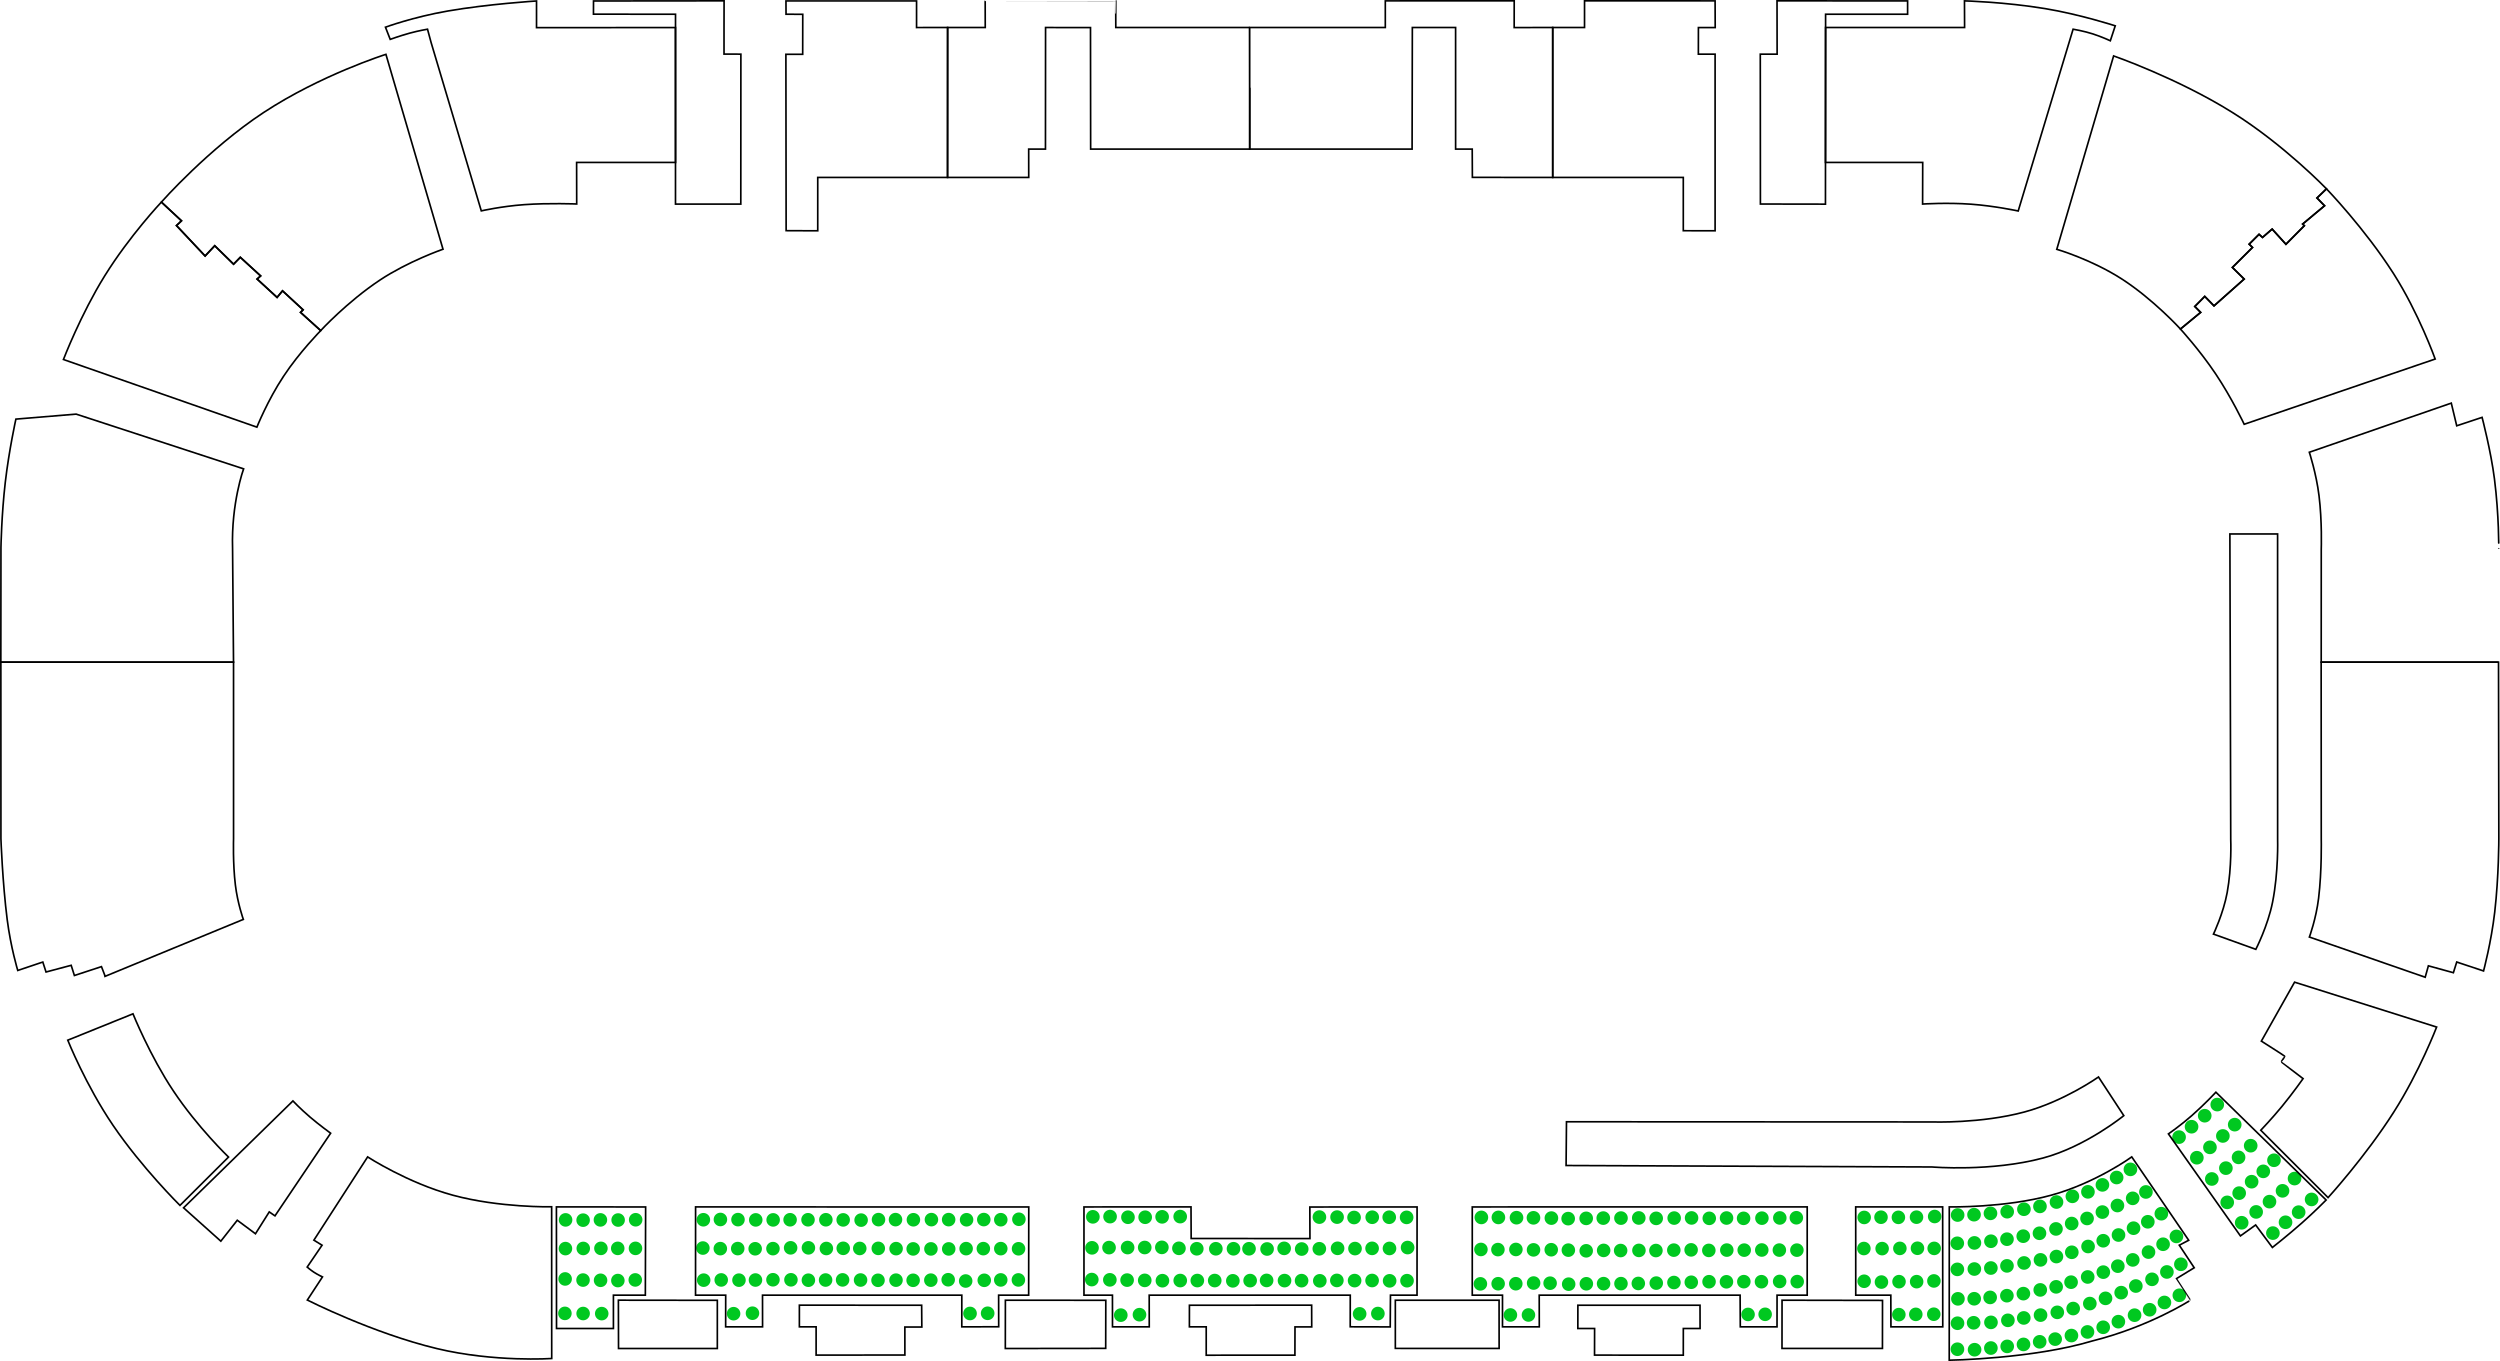 <?xml version="1.0" encoding="UTF-8" standalone="no"?>
<!-- Created with Inkscape (http://www.inkscape.org/) -->

<svg
   version="1.1"
   id="svg1"
   width="1506.79"
   height="820.321"
   viewBox="0 0 1506.79 820.321"
   xml:space="preserve"
   xmlns="http://www.w3.org/2000/svg"
   xmlns:svg="http://www.w3.org/2000/svg"><defs
     id="defs1" /><g
     id="g2"
     transform="matrix(1.009,0,0,1.004,-12.614,-2.489)"><path
       id="Disabled"
       fill="none"
       stroke="#000000"
       stroke-width="1"
       d="m 947.99,702.15 c 0,0 0.23,-26.26 0.23,-26.26 0,0 218.29,0.11 218.29,0.11 0,0 29.3,1.06 55.34,-6 23.59,-6.4 44.16,-20.99 44.16,-20.99 0,0 15.12,23.2 15.12,23.2 0,0 -22.63,18.56 -48.25,25.45 -31.13,8.37 -66.34,5.37 -66.34,5.37 z M 1370,544.04 c -2.83,14.31 -10,28.34 -10,28.34 0,0 -25.3,-9.14 -25.3,-9.14 0,0 5.91,-12.45 8.18,-24.91 2.82,-15.55 2.13,-31.81 2.13,-31.81 0,0 -0.51,-183.48 -0.51,-183.48 0,0 28.5,-0.03 28.5,-0.03 0,0 0.02,183.46 0.02,183.46 0,0 0.57,19.4 -3.02,37.57 z" /><path
       id="Normal 10"
       fill="none"
       stroke="#000000"
       stroke-width="1"
       d="m 1399.02,400 c 0,0 0.06,106.14 0.06,106.14 0,0 0.41,19.06 -1.58,35.51 -1.49,12.4 -5.51,23.35 -5.51,23.35 0,0 69.17,24.13 69.17,24.13 0,0 1.91,-6.85 1.91,-6.85 0,0 14.93,4.13 14.93,4.13 0,0 2,-6.41 2,-6.41 0,0 16.02,5.36 16.02,5.36 0,0 4.58,-17.1 6.68,-35.36 2.44,-21.2 2.45,-43.99 2.45,-43.99 0,0 -0.19,-106.01 -0.19,-106.01 z m 43.44,270 c 15.23,-24.04 25.54,-50.96 25.54,-50.96 0,0 -84.86,-26.95 -84.86,-26.95 0,0 -19.84,35.39 -19.84,35.39 0,0 13.68,8.72 13.95,9.05 0.13,0.09 -2.02,3.47 -2.13,3.47 0.11,0 13.1,10 13.1,10 0,0 -5.87,8.4 -12.6,16.66 -5.84,7.16 -12.66,14.33 -12.66,14.33 0,0 40.19,40.44 40.19,40.44 0,0 22.22,-24.45 39.31,-51.43 z" /><path
       id="Normal 9"
       fill="none"
       stroke="#000000"
       stroke-width="1"
       d="m 1336,226.93 c -9.5,-14.26 -21.04,-26.93 -21.04,-26.93 0,0 12.07,-10 12.07,-10 0,0 -3.48,-3.54 -3.48,-3.54 0,0 5.94,-6.05 5.94,-6.05 0,0 5.52,5.67 5.52,5.67 0,0 18.03,-16.08 18.03,-16.08 0,0 -7.05,-6.98 -7.05,-6.98 0,0 12,-12 12,-12 0,0 -1.98,-1.96 -1.98,-1.96 0,0 5.91,-5.92 5.91,-5.92 0,0 2.07,1.87 2.07,1.87 0,0 5.75,-5.01 5.75,-5.01 0,0 8.24,9.12 8.24,9.12 0,0 10.98,-11.14 10.98,-11.14 0,0 -1,-1.01 -1,-1.01 0,0 13.1,-10.98 13.1,-10.98 0,0 -4.53,-4.67 -4.53,-4.67 0,0 5.67,-5.48 5.67,-5.48 0,0 22.78,23.71 40.02,50.83 15.08,23.74 24.91,51.34 24.91,51.34 0,0 -114.08,39.17 -114.08,39.17 0,0 -7.5,-15.92 -17.05,-30.25 z m 61.74,73.07 c -1.64,-13.34 -5.79,-26.03 -5.79,-26.03 0,0 84.8,-29.5 84.8,-29.5 0,0 3.25,13.62 3.25,13.62 0,0 15.15,-5.06 15.15,-5.06 0,0 5.27,20.19 7.39,36.97 2.77,21.96 2.56,41.92 2.56,41.91 0,-0.04 -0.14,68.09 -0.14,68.09 0,0 -105.91,0 -105.91,0 0,0 0.03,-67.98 0.03,-67.98 0,0 0.56,-16.5 -1.34,-32.02 z" /><path
       id="Normal 8"
       fill="none"
       stroke="#000000"
       stroke-width="1"
       d="m 1102.99,19 c 0,0 83.04,-0.01 83.04,-0.01 0,0 -0.07,-15.99 -0.07,-15.99 0,0 24.18,0.66 48.24,4.66 20.72,3.45 41.82,10.32 41.82,10.32 0,0 -2.94,8.97 -2.94,8.97 0,0 -4.97,-2.31 -10.34,-4.08 -5.16,-1.7 -11.89,-2.87 -11.89,-2.87 0,0 -32.8,109.14 -32.8,109.14 0,0 -14.03,-3.04 -28.05,-4.07 -14.52,-1.06 -29.05,-0.1 -29.05,-0.1 0,0 0.06,-24.97 0.06,-24.97 0,0 -58.07,0 -58.07,0 z m 243.05,51 c -32.86,-20.61 -70.99,-33.95 -70.99,-33.95 0,0 -33.95,116.09 -33.95,116.09 0,0 20.68,6.06 38.9,17.86 18.71,12.12 34.98,30 34.98,30 0,0 12.06,-10 12.06,-10 0,0 -3.51,-3.53 -3.51,-3.53 0,0 5.95,-6.05 5.95,-6.05 0,0 5.53,5.69 5.53,5.69 0,0 18.01,-16.11 18.01,-16.11 0,0 -7.01,-6.96 -7.01,-6.96 0,0 12.01,-12.01 12.01,-12.01 0,0 -2.01,-1.98 -2.01,-1.98 0,0 5.91,-5.91 5.91,-5.91 0,0 2.07,1.88 2.07,1.88 0,0 5.75,-5.02 5.75,-5.02 0,0 8.24,9.11 8.24,9.11 0,0 11,-11.13 11,-11.13 0,0 -1,-1.01 -1,-1.01 0,0 6.98,-5.87 6.98,-5.87 0,0 6.1,-5.1 6.1,-5.1 0,0 -4.53,-4.65 -4.53,-4.65 0,0 5.66,-5.53 5.66,-5.53 0,0 -25.51,-26.6 -56.15,-45.82 z" /><path
       id="Normal 7"
       fill="none"
       stroke="#000000"
       stroke-width="1"
       d="m 940,18.98 c 0,0 0,90.02 0,90.02 0,0 78,0 78,0 0,0 0,31.99 0,31.99 0,0 19,0.01 19,0.01 0,0 0,-106.02 0,-106.02 0,0 -10,0.03 -10,0.03 0,0 0.03,-15.98 0.03,-15.98 0,0 10.03,0 10.03,0 0,0 -0.06,-16.03 -0.06,-16.03 0,0 -77.99,-0.01 -77.99,-0.01 0,0 -0.01,16 -0.01,16 z m 124.06,105.98 c 0,0 38.86,0.07 38.86,0.07 0,0 0.08,-106.02 0.08,-106.02 0,0 0,-7.99 0,-7.99 0,0 48.99,-0.01 48.99,-0.01 0,0 0,-7.99 0,-7.99 0,0 -78,-0.04 -78,-0.04 0,0 0.06,32.02 0.06,32.02 0,0 -10.06,0.01 -10.06,0.01 z" /><path
       id="Normal 6"
       fill="none"
       stroke="#000000"
       stroke-width="1"
       d="m 758.98,19 c 0,0 0.02,73 0.02,73 0,0 97,0 97,0 0,0 0.15,-73 0.15,-73 0,0 25.84,0 25.84,0 0,0 0.01,72.98 0.01,72.98 0,0 9.92,0.02 9.92,0.02 0,0 0.09,16.96 0.09,16.96 0,0 47.99,0.04 47.99,0.04 0,0 0,-90.02 0,-90.02 0,0 -23.02,0.05 -23.02,0.05 0,0 0.02,-16.04 0.02,-16.04 0,0 -77,0.01 -77,0.01 0,0 0,15.98 0,15.98 z" /><path
       id="Normal 5"
       fill="none"
       stroke="#000000"
       stroke-width="1"
       d="m 578.55,19 c 0,0 -0.04,90 -0.04,90 0,0 48.49,0 48.49,0 0,0 -0.02,-17 -0.02,-17 0,0 10.02,0 10.02,0 0,0 0.06,-73 0.06,-73 0,0 26.84,0.04 26.84,0.04 0,0 0.09,72.96 0.09,72.96 0,0 95.02,0 95.02,0 0,0 0.06,-73 -0.03,-73 -0.08,0 -79.97,0 -79.97,0 0,0 -0.06,-16 0,-16 0.05,0 -78.02,0.02 -78.02,0.02 0,0 0.04,15.98 0.04,15.98 z" /><path
       id="Normal 4"
       fill="none"
       stroke="#000000"
       stroke-width="1"
       d="m 416.01,19.01 c 0,0 -0.01,105.99 -0.01,105.99 0,0 39.01,0 39.01,0 0,0 0.05,-90.02 0.05,-90.02 0,0 -10.07,-0.04 -10.07,-0.04 0,0 0,-15.86 0,-15.86 0,0 0.04,-16.1 0.04,-16.1 0,0 -78,0.08 -78,0.08 0,0 -0.03,7.92 -0.03,7.92 0.01,0 49.02,0.05 49.02,0.05 z m 66.08,121.94 c 0,0 18.88,0.08 18.88,0.08 0,0 0,-32.04 0,-32.04 0,0 77.54,0.01 77.54,0.01 0,0 0.04,-90 0.04,-90 0,0 -18.55,0.01 -18.55,0.01 0,0 0,-15.97 0,-15.97 0,0 -78.01,0 -78.01,0 0,0 0.04,7.97 0.04,7.97 0,0 9.99,0.07 9.99,0.07 0,0 -0.04,24.01 -0.04,24.01 0,0 -10.03,0 -10.03,0 z" /><path
       id="Normal 3"
       fill="none"
       stroke="#000000"
       stroke-width="1"
       d="m 239.38,170.65 c -19.46,13.01 -35.32,30.28 -35.32,30.28 0,0 -12.03,-10.93 -12.03,-10.93 0,0 1.53,-1.52 1.53,-1.52 0,0 -12.31,-11.41 -12.31,-11.41 0,0 -3.25,3.95 -3.25,3.95 0,0 -11.91,-11.02 -11.91,-11.02 0,0 2.1,-1.9 2.1,-1.9 0,0 -12.14,-11.17 -12.14,-11.17 0,0 -4.02,4.14 -4.02,4.14 0,0 -11.27,-11.07 -11.27,-11.07 0,0 -5.75,6.15 -5.75,6.15 0,0 -17.09,-18.27 -17.09,-18.27 0,0 2.99,-2.85 2.99,-2.85 0,0 -12.01,-11.24 -12.01,-11.24 0,0 28.14,-32 61.1,-53.79 34.09,-22.54 73.03,-34.9 73.03,-34.9 0,0 34.1,116.98 34.1,116.98 0,0 -20.86,7.28 -37.75,18.57 z m 17.94,-148.3 c -5.87,1.62 -11.73,3.76 -11.73,3.76 0,0 -2.84,-7.31 -2.84,-7.31 0,0 16.35,-6.06 37.25,-9.71 24,-4.19 52.99,-6.03 52.99,-6.03 0,0 0,16.02 0,16.02 0,0 83.01,-0.06 83.01,-0.06 0,0 0.04,80.98 0.04,80.98 0,0 -59.1,0 -59.1,0 0,0 0.05,24.94 0.05,24.94 0,0 -16.46,-0.68 -31.45,0.4 -13.42,0.98 -25.54,3.73 -25.54,3.73 0,0 -30,-101.13 -30,-101.13 0,0 -2.13,-7.94 -2.13,-7.94 0,0 -5.32,0.92 -10.55,2.35 z" /><path
       id="Normal 2"
       fill="none"
       stroke="#000000"
       stroke-width="1"
       d="m 13,400 c 0,0 138.99,0 138.99,0 0,0 -0.07,-3.05 -0.56,-68.16 -0.86,-27.4 6.59,-47.9 6.59,-47.9 0,0 -100.03,-32.86 -100.03,-32.86 0,0 -35.99,3 -35.99,3 0,0 -4.11,18.66 -6.33,37.86 -2.24,19.36 -2.6,39.27 -2.6,39.27 z M 181.88,228.35 c -9.5,14.42 -15.93,30.55 -15.93,30.55 0,0 -115.56,-40.6 -115.56,-40.6 0,0 10.38,-27.16 24.69,-50.27 14.94,-24.13 33.83,-44.24 33.83,-44.24 0,0 12,11.24 12,11.24 0,0 -3,2.87 -3,2.87 0,0 17.12,18.27 17.12,18.27 0,0 5.75,-6.17 5.75,-6.17 0,0 11.24,11.09 11.24,11.09 0,0 4.02,-4.15 4.02,-4.15 0,0 12.14,11.18 12.14,11.18 0,0 -2.11,1.88 -2.11,1.88 0,0 11.95,11.02 11.95,11.02 0,0 3.26,-3.96 3.26,-3.96 0,0 12.26,11.41 12.26,11.41 0,0 -1.53,1.53 -1.53,1.53 0,0 12.07,10.95 12.07,10.95 0,0 -12.63,12.85 -22.2,27.4 z" /><path
       id="Normal 1"
       fill="none"
       stroke="#000000"
       stroke-width="1"
       d="m 116.03,657.34 c 14.59,21.99 32.97,39.73 32.97,39.73 0,0 -29,29.03 -29,29.03 0,0 -22.8,-22.64 -40,-48.1 -16.28,-24.1 -27.02,-51.09 -27.02,-51.09 0,0 38.95,-15.82 38.95,-15.82 0,0 10.17,25.28 24.1,46.25 z M 153.1,533.76 c 1.34,11.08 4.75,20.64 4.75,20.64 0,0 -82.57,34.19 -82.57,34.19 0,0 -0.06,-0.54 -2.17,-5.83 -16.17,5.36 -0.26,0.03 -16.17,5.33 -1.81,-5.72 -1.93,-6.12 -1.93,-6.12 0,0 -15.01,4.02 -15.01,4.02 0,0 -1.93,-5.99 -1.93,-5.99 0,0 -14.96,5.06 -14.96,5.06 0,0 -4.18,-13.78 -6.31,-30.53 -2.8,-22.05 -3.75,-48.55 -3.75,-48.55 0,0 -0.04,-105.98 -0.04,-105.98 0,0 138.99,0 138.99,0 0,0 0.01,106.01 0.01,106.01 0,0 -0.47,14.79 1.09,27.75 z" /><path
       id="VIP-Disabled"
       fill="none"
       stroke="#000000"
       stroke-width="1"
       d="m 381.89,783 c 0,0 59.1,0.08 59.1,0.08 0,0 0,28.93 0,28.93 0,0 -59.02,0 -59.02,0 z m 231.17,0.02 c 0,0 59.98,0.04 59.98,0.04 0,0 -0.06,28.87 -0.06,28.87 0,0 -59.96,0.08 -59.96,0.08 z m 232.93,0.02 c 0,0 61.97,-0.03 61.97,-0.03 0,0 0.03,28.96 0.03,28.96 0,0 -62,-0.03 -62,-0.03 z m 231,-0.02 c 0,0 60.01,0.11 60.01,0.11 0,0 -0.04,28.84 -0.04,28.84 0,0 -60,0 -60,0 z" /><path
       id="L-VIP"
       fill="none"
       stroke="#000000"
       stroke-width="1"
       d="m 273.56,812.08 c 34.29,8.24 68.5,5.94 68.5,5.94 0,0 -0.04,-91.08 -0.04,-91.08 0,0 -31.14,0.63 -58.94,-6.94 -27.15,-7.4 -50.98,-23.01 -50.98,-23.01 0,0 -32.1,49.97 -32.1,49.97 0,0 4.88,3.04 4.88,3.04 0,0 -8.89,13.12 -8.89,13.12 0,0 1.95,1.74 4.01,3.08 2.46,1.6 5.12,2.84 5.12,2.84 0,0 -9.04,13.88 -9.04,13.88 0,0 39.02,19.91 77.48,29.16 z m -75.86,-139 c 5.29,4.55 12.3,9.69 12.3,9.69 0,0 -33.25,49.62 -33.25,49.62 0,0 -3.41,-2.39 -3.41,-2.39 0,0 -8.24,13.13 -8.24,13.13 0,0 -10.87,-8.12 -10.87,-8.12 0,0 -9.82,12.57 -9.82,12.57 0,0 -22.26,-20.03 -22.26,-20.03 0,0 65.33,-64.16 65.33,-64.16 0,0 4.28,4.59 10.22,9.69 z" /><path
       id="VVIP"
       fill="none"
       stroke="#000000"
       stroke-width="1"
       d="m 490,785.98 c 0,0 73.04,0.06 73.04,0.06 0,0 0.1,13.07 0.1,13.07 0,0 -10.13,0 -10.13,0 0,0 0.01,16.8 0.01,16.8 0,0 -53.02,0.07 -53.02,0.07 0,0 0,-16.97 0,-16.97 0,0 -10,0 -10,0 z m 232.99,0.05 c 0,0 73.01,-0.04 73.01,-0.04 0,0 0.04,13.05 0.04,13.05 0,0 -9.99,-0.02 -9.99,-0.02 0,0 -0.05,16.98 -0.05,16.98 0,0 -52.98,0.03 -52.98,0.03 0,0 0,-17.04 0,-17.04 0,0 -10.05,-0.01 -10.05,-0.01 z m 232.04,-0.01 c 0,0 72.96,0 72.96,0 0,0 0.03,13.98 0.03,13.98 0,0 -10,0 -10,0 0,0 -0.02,16 -0.02,16 0,0 -53.02,-0.02 -53.02,-0.02 0,0 0.04,-15.98 0.04,-15.98 0,0 -10.01,0 -10.01,0 z" /><g
       id="g1"><ellipse
         style="fill:#00c820;fill-opacity:1;stroke-width:0.987"
         id="VIP-S-9"
         cx="1146.491"
         cy="733.273"
         rx="4.041"
         ry="4.082" /><ellipse
         style="fill:#00c820;fill-opacity:1;stroke-width:0.987"
         id="VIP-S-94"
         cx="1136.1"
         cy="733.193"
         rx="4.041"
         ry="4.082" /><ellipse
         style="fill:#00c820;fill-opacity:1;stroke-width:0.987"
         id="VIP-S-0"
         cx="1126.059"
         cy="733.331"
         rx="4.041"
         ry="4.082" /><ellipse
         style="fill:#00c820;fill-opacity:1;stroke-width:0.993"
         id="VIP-S-888"
         cx="1001.802"
         cy="733.879"
         rx="4.078"
         ry="4.099" /><ellipse
         style="fill:#00c820;fill-opacity:1;stroke-width:0.993"
         id="VIP-S-54"
         cx="991.405"
         cy="733.637"
         rx="4.078"
         ry="4.099" /><ellipse
         style="fill:#00c820;fill-opacity:1;stroke-width:0.993"
         id="VIP-S-24"
         cx="980.774"
         cy="733.718"
         rx="4.078"
         ry="4.099" /><ellipse
         style="fill:#00c820;fill-opacity:1;stroke-width:0.993"
         id="VIP-S-076"
         cx="970.201"
         cy="733.718"
         rx="4.078"
         ry="4.099" /><ellipse
         style="fill:#00c820;fill-opacity:1;stroke-width:0.993"
         id="VIP-S-009"
         cx="959.993"
         cy="733.879"
         rx="4.078"
         ry="4.099" /><ellipse
         style="fill:#00c820;fill-opacity:1;stroke-width:0.993"
         id="VIP-S-36"
         cx="949.231"
         cy="734.04"
         rx="4.078"
         ry="4.099" /><ellipse
         style="fill:#00c820;fill-opacity:1;stroke-width:0.993"
         id="VIP-S-98"
         cx="939.212"
         cy="733.718"
         rx="4.078"
         ry="4.099" /><ellipse
         style="fill:#00c820;fill-opacity:1;stroke-width:0.993"
         id="VIP-S-27"
         cx="928.501"
         cy="733.556"
         rx="4.078"
         ry="4.099" /><ellipse
         style="fill:#00c820;fill-opacity:1;stroke-width:0.993"
         id="VIP-S-67"
         cx="918.373"
         cy="733.476"
         rx="4.078"
         ry="4.099" /><ellipse
         style="fill:#00c820;fill-opacity:1;stroke-width:0.993"
         id="VIP-S-72"
         cx="907.553"
         cy="733.315"
         rx="4.078"
         ry="4.099" /><ellipse
         style="fill:#00c820;fill-opacity:1;stroke-width:0.993"
         id="VIP-S-911"
         cx="897.381"
         cy="733.315"
         rx="4.078"
         ry="4.099" /><ellipse
         style="fill:#00c820;fill-opacity:1;stroke-width:0.993"
         id="VIP-S-99"
         cx="852.73"
         cy="733.286"
         rx="4.078"
         ry="4.099" /><ellipse
         style="fill:#00c820;fill-opacity:1;stroke-width:0.993"
         id="VIP-S-994"
         cx="842.34"
         cy="733.205"
         rx="4.078"
         ry="4.099" /><ellipse
         style="fill:#00c820;fill-opacity:1;stroke-width:0.993"
         id="VIP-S-651"
         cx="832.19"
         cy="733.205"
         rx="4.078"
         ry="4.099" /><ellipse
         style="fill:#00c820;fill-opacity:1;stroke-width:0.993"
         id="VIP-S-17"
         cx="821.341"
         cy="733.366"
         rx="4.078"
         ry="4.099" /><ellipse
         style="fill:#00c820;fill-opacity:1;stroke-width:0.993"
         id="VIP-S-15"
         cx="811.191"
         cy="733.124"
         rx="4.078"
         ry="4.099" /><ellipse
         style="fill:#00c820;fill-opacity:1;stroke-width:0.993"
         id="VIP-S-468"
         cx="800.64"
         cy="733.124"
         rx="4.078"
         ry="4.099" /><ellipse
         style="fill:#00c820;fill-opacity:1;stroke-width:0.993"
         id="VIP-S-11"
         cx="853.32"
         cy="751.405"
         rx="4.078"
         ry="4.099" /><ellipse
         style="fill:#00c820;fill-opacity:1;stroke-width:0.993"
         id="VIP-S-615"
         cx="842.5"
         cy="751.94"
         rx="4.078"
         ry="4.099" /><ellipse
         style="fill:#00c820;fill-opacity:1;stroke-width:0.993"
         id="VIP-S-015"
         cx="832.11"
         cy="751.888"
         rx="4.078"
         ry="4.099" /><ellipse
         style="fill:#00c820;fill-opacity:1;stroke-width:0.993"
         id="VIP-S-614"
         cx="821.902"
         cy="752.02"
         rx="4.078"
         ry="4.099" /><ellipse
         style="fill:#00c820;fill-opacity:1;stroke-width:0.993"
         id="VIP-S-79"
         cx="811.489"
         cy="751.859"
         rx="4.078"
         ry="4.099" /><ellipse
         style="fill:#00c820;fill-opacity:1;stroke-width:0.993"
         id="VIP-S-922"
         cx="800.588"
         cy="752.13"
         rx="4.078"
         ry="4.099" /><ellipse
         style="fill:#00c820;fill-opacity:1;stroke-width:0.993"
         id="VIP-S-573"
         cx="790.06"
         cy="752.291"
         rx="4.078"
         ry="4.099" /><ellipse
         style="fill:#00c820;fill-opacity:1;stroke-width:0.993"
         id="VIP-S-69"
         cx="779.567"
         cy="751.888"
         rx="4.078"
         ry="4.099" /><ellipse
         style="fill:#00c820;fill-opacity:1;stroke-width:0.993"
         id="VIP-S-87"
         cx="769.382"
         cy="752.262"
         rx="4.078"
         ry="4.099" /><ellipse
         style="fill:#00c820;fill-opacity:1;stroke-width:0.993"
         id="VIP-S-90"
         cx="758.59"
         cy="752.13"
         rx="4.078"
         ry="4.099" /><ellipse
         style="fill:#00c820;fill-opacity:1;stroke-width:0.993"
         id="VIP-S-369"
         cx="749.322"
         cy="752.13"
         rx="4.078"
         ry="4.099" /><ellipse
         style="fill:#00c820;fill-opacity:1;stroke-width:0.993"
         id="VIP-S-89"
         cx="738.771"
         cy="752.13"
         rx="4.078"
         ry="4.099" /><ellipse
         style="fill:#00c820;fill-opacity:1;stroke-width:0.993"
         id="VIP-S-958"
         cx="727.39"
         cy="752.13"
         rx="4.078"
         ry="4.099" /><ellipse
         style="fill:#00c820;fill-opacity:1;stroke-width:0.993"
         id="VIP-S-59"
         cx="716.73"
         cy="751.859"
         rx="4.078"
         ry="4.099" /><ellipse
         style="fill:#00c820;fill-opacity:1;stroke-width:0.993"
         id="VIP-S-06"
         cx="717.48"
         cy="732.825"
         rx="4.078"
         ry="4.099" /><ellipse
         style="fill:#00c820;fill-opacity:1;stroke-width:0.993"
         id="VIP-S-896"
         cx="706.689"
         cy="732.963"
         rx="4.078"
         ry="4.099" /><ellipse
         style="fill:#00c820;fill-opacity:1;stroke-width:0.993"
         id="VIP-S-77"
         cx="696.561"
         cy="733.205"
         rx="4.078"
         ry="4.099" /><ellipse
         style="fill:#00c820;fill-opacity:1;stroke-width:0.993"
         id="VIP-S-981"
         cx="686.28"
         cy="733.205"
         rx="4.078"
         ry="4.099" /><ellipse
         style="fill:#00c820;fill-opacity:1;stroke-width:0.993"
         id="VIP-S-73"
         cx="675.591"
         cy="732.831"
         rx="4.078"
         ry="4.099" /><ellipse
         style="fill:#00c820;fill-opacity:1;stroke-width:0.993"
         id="VIP-S-721"
         cx="665.31"
         cy="732.963"
         rx="4.078"
         ry="4.099" /><ellipse
         style="fill:#00c820;fill-opacity:1;stroke-width:0.993"
         id="VIP-S-344"
         cx="664.8"
         cy="751.566"
         rx="4.078"
         ry="4.099" /><ellipse
         style="fill:#00c820;fill-opacity:1;stroke-width:0.993"
         id="VIP-S-50"
         cx="674.979"
         cy="751.427"
         rx="4.078"
         ry="4.099" /><ellipse
         style="fill:#00c820;fill-opacity:1;stroke-width:0.993"
         id="VIP-S-469"
         cx="686.068"
         cy="751.405"
         rx="4.078"
         ry="4.099" /><ellipse
         style="fill:#00c820;fill-opacity:1;stroke-width:0.993"
         id="VIP-S-66"
         cx="696.292"
         cy="751.376"
         rx="4.078"
         ry="4.099" /><ellipse
         style="fill:#00c820;fill-opacity:1;stroke-width:0.993"
         id="VIP-S-81"
         cx="706.529"
         cy="751.295"
         rx="4.078"
         ry="4.099" /><ellipse
         style="fill:#00c820;fill-opacity:1;stroke-width:0.993"
         id="VIP-S-276"
         cx="664.668"
         cy="770.623"
         rx="4.078"
         ry="4.099" /><ellipse
         style="fill:#00c820;fill-opacity:1;stroke-width:0.993"
         id="VIP-S-19"
         cx="675.46"
         cy="770.784"
         rx="4.078"
         ry="4.099" /><ellipse
         style="fill:#00c820;fill-opacity:1;stroke-width:0.993"
         id="VIP-S-792"
         cx="685.77"
         cy="770.945"
         rx="4.078"
         ry="4.099" /><ellipse
         style="fill:#00c820;fill-opacity:1;stroke-width:0.993"
         id="VIP-S-21"
         cx="696.298"
         cy="771.106"
         rx="4.078"
         ry="4.099" /><ellipse
         style="fill:#00c820;fill-opacity:1;stroke-width:0.993"
         id="VIP-S-60"
         cx="706.872"
         cy="771.297"
         rx="4.078"
         ry="4.099" /><ellipse
         style="fill:#00c820;fill-opacity:1;stroke-width:0.993"
         id="VIP-S-22"
         cx="717.509"
         cy="771.216"
         rx="4.078"
         ry="4.099" /><ellipse
         style="fill:#00c820;fill-opacity:1;stroke-width:0.993"
         id="VIP-S-53"
         cx="727.711"
         cy="771.216"
         rx="4.078"
         ry="4.099" /><ellipse
         style="fill:#00c820;fill-opacity:1;stroke-width:0.993"
         id="VIP-S-603"
         cx="738.101"
         cy="771.216"
         rx="4.078"
         ry="4.099" /><ellipse
         style="fill:#00c820;fill-opacity:1;stroke-width:0.993"
         id="VIP-S-328"
         cx="748.928"
         cy="771.377"
         rx="4.078"
         ry="4.099" /><ellipse
         style="fill:#00c820;fill-opacity:1;stroke-width:0.993"
         id="VIP-S-110"
         cx="693.159"
         cy="791.701"
         rx="4.078"
         ry="4.099" /><ellipse
         style="fill:#00c820;fill-opacity:1;stroke-width:0.993"
         id="VIP-S-18"
         cx="681.995"
         cy="791.972"
         rx="4.078"
         ry="4.099" /><ellipse
         style="fill:#00c820;fill-opacity:1;stroke-width:0.987"
         id="VIP-S-07"
         cx="1167.862"
         cy="751.905"
         rx="4.041"
         ry="4.082" /><ellipse
         style="fill:#00c820;fill-opacity:1;stroke-width:0.987"
         id="VIP-S-95"
         cx="1136.771"
         cy="752.037"
         rx="4.041"
         ry="4.082" /><ellipse
         style="fill:#00c820;fill-opacity:1;stroke-width:0.987"
         id="VIP-S-08"
         cx="1125.877"
         cy="751.985"
         rx="4.041"
         ry="4.082" /><ellipse
         style="fill:#00c820;fill-opacity:1;stroke-width:0.987"
         id="VIP-S-45"
         cx="1167.701"
         cy="771.445"
         rx="4.041"
         ry="4.082" /><ellipse
         style="fill:#00c820;fill-opacity:1;stroke-width:0.987"
         id="VIP-S-10"
         cx="1157.391"
         cy="771.877"
         rx="4.041"
         ry="4.082" /><ellipse
         style="fill:#00c820;fill-opacity:1;stroke-width:0.987"
         id="VIP-S-09"
         cx="1146.863"
         cy="771.877"
         rx="4.041"
         ry="4.082" /><ellipse
         style="fill:#00c820;fill-opacity:1;stroke-width:0.987"
         id="VIP-S-3"
         cx="1136.363"
         cy="772.119"
         rx="4.041"
         ry="4.082" /><ellipse
         style="fill:#00c820;fill-opacity:1;stroke-width:0.987"
         id="VIP-S-8"
         cx="1126.03"
         cy="771.636"
         rx="4.041"
         ry="4.082" /><ellipse
         style="fill:#00c820;fill-opacity:1;stroke-width:0.987"
         id="VIP-S-85"
         cx="1167.621"
         cy="791.424"
         rx="4.041"
         ry="4.082" /><ellipse
         style="fill:#00c820;fill-opacity:1;stroke-width:0.987"
         id="VIP-S-02"
         cx="1156.888"
         cy="791.505"
         rx="4.041"
         ry="4.082" /><ellipse
         style="fill:#00c820;fill-opacity:1;stroke-width:0.987"
         id="VIP-S-33"
         cx="1146.767"
         cy="791.666"
         rx="4.041"
         ry="4.082" /><ellipse
         style="fill:#00c820;fill-opacity:1;stroke-width:0.987"
         id="VIP-S-41"
         cx="1066.894"
         cy="791.476"
         rx="4.041"
         ry="4.082" /><ellipse
         style="fill:#00c820;fill-opacity:1;stroke-width:0.987"
         id="VIP-S-91"
         cx="1056.693"
         cy="791.556"
         rx="4.041"
         ry="4.082" /><ellipse
         style="fill:#00c820;fill-opacity:1;stroke-width:0.987"
         id="VIP-S-82"
         cx="1086.043"
         cy="771.848"
         rx="4.041"
         ry="4.082" /><ellipse
         style="fill:#00c820;fill-opacity:1;stroke-width:0.987"
         id="VIP-S-5"
         cx="1075.55"
         cy="771.745"
         rx="4.041"
         ry="4.082" /><ellipse
         style="fill:#00c820;fill-opacity:1;stroke-width:0.987"
         id="VIP-S-96"
         cx="1064.694"
         cy="771.906"
         rx="4.041"
         ry="4.082" /><ellipse
         style="fill:#00c820;fill-opacity:1;stroke-width:0.987"
         id="VIP-S-37"
         cx="1054.166"
         cy="771.877"
         rx="4.041"
         ry="4.082" /><ellipse
         style="fill:#00c820;fill-opacity:1;stroke-width:0.987"
         id="VIP-S-459"
         cx="1043.782"
         cy="771.958"
         rx="4.041"
         ry="4.082" /><ellipse
         style="fill:#00c820;fill-opacity:1;stroke-width:0.987"
         id="VIP-S-6"
         cx="1033.385"
         cy="771.906"
         rx="4.041"
         ry="4.082" /><ellipse
         style="fill:#00c820;fill-opacity:1;stroke-width:0.987"
         id="VIP-S-61"
         cx="1022.766"
         cy="772.229"
         rx="4.041"
         ry="4.082" /><ellipse
         style="fill:#00c820;fill-opacity:1;stroke-width:0.987"
         id="VIP-S-55"
         cx="1012.414"
         cy="772.39"
         rx="4.041"
         ry="4.082" /><ellipse
         style="fill:#00c820;fill-opacity:1;stroke-width:0.987"
         id="VIP-S-912"
         cx="1001.854"
         cy="772.741"
         rx="4.041"
         ry="4.082" /><ellipse
         style="fill:#00c820;fill-opacity:1;stroke-width:0.987"
         id="VIP-S-83"
         cx="991.13"
         cy="772.954"
         rx="4.041"
         ry="4.082" /><ellipse
         style="fill:#00c820;fill-opacity:1;stroke-width:0.987"
         id="VIP-S-92"
         cx="980.775"
         cy="773.064"
         rx="4.041"
         ry="4.082" /><ellipse
         style="fill:#00c820;fill-opacity:1;stroke-width:0.987"
         id="VIP-S-411"
         cx="970.381"
         cy="773.064"
         rx="4.041"
         ry="4.082" /><ellipse
         style="fill:#00c820;fill-opacity:1;stroke-width:0.987"
         id="VIP-S-46"
         cx="960.09"
         cy="773.144"
         rx="4.041"
         ry="4.082" /><ellipse
         style="fill:#00c820;fill-opacity:1;stroke-width:0.987"
         id="VIP-S-65"
         cx="949.533"
         cy="773.386"
         rx="4.041"
         ry="4.082" /><ellipse
         style="fill:#00c820;fill-opacity:1;stroke-width:0.987"
         id="VIP-S-04"
         cx="938.449"
         cy="772.793"
         rx="4.041"
         ry="4.082" /><ellipse
         style="fill:#00c820;fill-opacity:1;stroke-width:0.987"
         id="VIP-S-34"
         cx="925.509"
         cy="791.879"
         rx="4.041"
         ry="4.082" /><ellipse
         style="fill:#00c820;fill-opacity:1;stroke-width:0.987"
         id="VIP-S-2"
         cx="914.74"
         cy="791.879"
         rx="4.041"
         ry="4.082" /><ellipse
         style="fill:#00c820;fill-opacity:1;stroke-width:0.987"
         id="VIP-S-078"
         cx="928.591"
         cy="772.706"
         rx="4.041"
         ry="4.082" /><ellipse
         style="fill:#00c820;fill-opacity:1;stroke-width:0.987"
         id="VIP-S-926"
         cx="917.954"
         cy="773.115"
         rx="4.041"
         ry="4.082" /><ellipse
         style="fill:#00c820;fill-opacity:1;stroke-width:0.987"
         id="VIP-S-32"
         cx="907.403"
         cy="773.115"
         rx="4.041"
         ry="4.082" /><ellipse
         style="fill:#00c820;fill-opacity:1;stroke-width:0.987"
         id="VIP-S-44"
         cx="896.801"
         cy="773.196"
         rx="4.041"
         ry="4.082" /><ellipse
         style="fill:#00c820;fill-opacity:1;stroke-width:0.987"
         id="VIP-S-23"
         cx="897.121"
         cy="752.549"
         rx="4.041"
         ry="4.082" /><ellipse
         style="fill:#00c820;fill-opacity:1;stroke-width:0.987"
         id="VIP-S-825"
         cx="907.271"
         cy="752.63"
         rx="4.041"
         ry="4.082" /><ellipse
         style="fill:#00c820;fill-opacity:1;stroke-width:0.987"
         id="VIP-S-7"
         cx="918.011"
         cy="752.549"
         rx="4.041"
         ry="4.082" /><ellipse
         style="fill:#00c820;fill-opacity:1;stroke-width:0.987"
         id="VIP-S-03"
         cx="928.533"
         cy="752.791"
         rx="4.041"
         ry="4.082" /><ellipse
         style="fill:#00c820;fill-opacity:1;stroke-width:0.987"
         id="VIP-S-857"
         cx="991.502"
         cy="753.114"
         rx="4.041"
         ry="4.082" /><ellipse
         style="fill:#00c820;fill-opacity:1;stroke-width:0.987"
         id="VIP-S-84"
         cx="1001.655"
         cy="753.194"
         rx="4.041"
         ry="4.082" /><ellipse
         style="fill:#00c820;fill-opacity:1;stroke-width:0.987"
         id="VIP-S-58"
         cx="1012.334"
         cy="752.952"
         rx="4.041"
         ry="4.082" /><ellipse
         style="fill:#00c820;fill-opacity:1;stroke-width:0.987"
         id="VIP-S-43"
         cx="1022.673"
         cy="752.791"
         rx="4.041"
         ry="4.082" /><ellipse
         style="fill:#00c820;fill-opacity:1;stroke-width:0.987"
         id="VIP-S-63"
         cx="1033.253"
         cy="753.114"
         rx="4.041"
         ry="4.082" /><ellipse
         style="fill:#00c820;fill-opacity:1;stroke-width:0.987"
         id="VIP-S-12"
         cx="1043.993"
         cy="752.923"
         rx="4.041"
         ry="4.082" /><ellipse
         style="fill:#00c820;fill-opacity:1;stroke-width:0.987"
         id="VIP-S-126"
         cx="1054.384"
         cy="752.952"
         rx="4.041"
         ry="4.082" /><ellipse
         style="fill:#00c820;fill-opacity:1;stroke-width:0.987"
         id="VIP-S-446"
         cx="1064.883"
         cy="752.872"
         rx="4.041"
         ry="4.082" /><ellipse
         style="fill:#00c820;fill-opacity:1;stroke-width:0.987"
         id="VIP-S-832"
         cx="1075.383"
         cy="752.923"
         rx="4.041"
         ry="4.082" /><ellipse
         style="fill:#00c820;fill-opacity:1;stroke-width:0.987"
         id="VIP-S-338"
         cx="1085.854"
         cy="752.952"
         rx="4.041"
         ry="4.082" /><ellipse
         style="fill:#00c820;fill-opacity:1;stroke-width:0.987"
         id="VIP-S-86"
         cx="1085.533"
         cy="733.515"
         rx="4.041"
         ry="4.082" /><ellipse
         style="fill:#00c820;fill-opacity:1;stroke-width:0.987"
         id="VIP-S-88"
         cx="1075.652"
         cy="733.625"
         rx="4.041"
         ry="4.082" /><ellipse
         style="fill:#00c820;fill-opacity:1;stroke-width:0.987"
         id="VIP-S-47"
         cx="1064.964"
         cy="733.757"
         rx="4.041"
         ry="4.082" /><ellipse
         style="fill:#00c820;fill-opacity:1;stroke-width:0.987"
         id="VIP-S-74"
         cx="1054.012"
         cy="733.866"
         rx="4.041"
         ry="4.082" /><ellipse
         style="fill:#00c820;fill-opacity:1;stroke-width:0.987"
         id="VIP-S-49"
         cx="1043.833"
         cy="733.676"
         rx="4.041"
         ry="4.082" /><ellipse
         style="fill:#00c820;fill-opacity:1;stroke-width:0.987"
         id="VIP-S-914"
         cx="1033.516"
         cy="733.866"
         rx="4.041"
         ry="4.082" /><ellipse
         style="fill:#00c820;fill-opacity:1;stroke-width:0.987"
         id="VIP-S-57"
         cx="1022.943"
         cy="733.625"
         rx="4.041"
         ry="4.082" /><ellipse
         style="fill:#00c820;fill-opacity:1;stroke-width:0.987"
         id="VIP-S-848"
         cx="1012.552"
         cy="733.705"
         rx="4.041"
         ry="4.082" /><ellipse
         style="fill:#00c820;fill-opacity:1;stroke-width:0.987"
         id="VIP-S-00"
         cx="939.113"
         cy="752.711"
         rx="4.041"
         ry="4.082" /><ellipse
         style="fill:#00c820;fill-opacity:1;stroke-width:0.987"
         id="VIP-S-01"
         cx="949.343"
         cy="752.952"
         rx="4.041"
         ry="4.082" /><ellipse
         style="fill:#00c820;fill-opacity:1;stroke-width:0.987"
         id="VIP-S-039"
         cx="960.003"
         cy="753.355"
         rx="4.041"
         ry="4.082" /><ellipse
         style="fill:#00c820;fill-opacity:1;stroke-width:0.993"
         id="VIP-S-063"
         cx="759.26"
         cy="771.245"
         rx="4.078"
         ry="4.099" /><ellipse
         style="fill:#00c820;fill-opacity:1;stroke-width:0.993"
         id="VIP-S-16"
         cx="769.096"
         cy="771.135"
         rx="4.078"
         ry="4.099" /><ellipse
         style="fill:#00c820;fill-opacity:1;stroke-width:0.993"
         id="VIP-S-842"
         cx="779.801"
         cy="771.245"
         rx="4.078"
         ry="4.099" /><ellipse
         style="fill:#00c820;fill-opacity:1;stroke-width:0.993"
         id="VIP-S-913"
         cx="789.986"
         cy="771.268"
         rx="4.078"
         ry="4.099" /><ellipse
         style="fill:#00c820;fill-opacity:1;stroke-width:0.993"
         id="VIP-S-989"
         cx="800.88"
         cy="771.377"
         rx="4.078"
         ry="4.099" /><ellipse
         style="fill:#00c820;fill-opacity:1;stroke-width:0.993"
         id="VIP-S-247"
         cx="811.059"
         cy="771.135"
         rx="4.078"
         ry="4.099" /><ellipse
         style="fill:#00c820;fill-opacity:1;stroke-width:0.993"
         id="VIP-S-942"
         cx="821.661"
         cy="771.245"
         rx="4.078"
         ry="4.099" /><ellipse
         style="fill:#00c820;fill-opacity:1;stroke-width:0.993"
         id="VIP-S-13"
         cx="832.11"
         cy="771.187"
         rx="4.078"
         ry="4.099" /><ellipse
         style="fill:#00c820;fill-opacity:1;stroke-width:0.993"
         id="VIP-S-9428"
         cx="842.58"
         cy="771.377"
         rx="4.078"
         ry="4.099" /><ellipse
         style="fill:#00c820;fill-opacity:1;stroke-width:0.993"
         id="VIP-S-136"
         cx="852.971"
         cy="771.297"
         rx="4.078"
         ry="4.099" /><ellipse
         style="fill:#00c820;fill-opacity:1;stroke-width:0.993"
         id="VIP-S-170"
         cx="824.663"
         cy="791.217"
         rx="4.078"
         ry="4.099" /><ellipse
         style="fill:#00c820;fill-opacity:1;stroke-width:0.993"
         id="VIP-S-168"
         cx="835.563"
         cy="791.027"
         rx="4.078"
         ry="4.099" /><ellipse
         style="fill:#00c820;fill-opacity:1;stroke-width:0.993"
         id="VIP-S-108"
         cx="602.468"
         cy="790.862"
         rx="4.078"
         ry="4.099" /><ellipse
         style="fill:#00c820;fill-opacity:1;stroke-width:0.993"
         id="VIP-S-030"
         cx="591.937"
         cy="790.976"
         rx="4.078"
         ry="4.099" /><ellipse
         style="fill:#00c820;fill-opacity:1;stroke-width:0.987"
         id="VIP-S-51"
         cx="970.423"
         cy="753.114"
         rx="4.041"
         ry="4.082" /><ellipse
         style="fill:#00c820;fill-opacity:1;stroke-width:0.987"
         id="VIP-S-659"
         cx="980.573"
         cy="753.194"
         rx="4.041"
         ry="4.082" /><ellipse
         style="fill:#00c820;fill-opacity:1;stroke-width:0.987"
         id="VIP-S-070"
         cx="1157.879"
         cy="751.824"
         rx="4.041"
         ry="4.082" /><ellipse
         style="fill:#00c820;fill-opacity:1;stroke-width:0.993"
         id="VIP-S-132"
         cx="613.849"
         cy="771.442"
         rx="4.078"
         ry="4.099"
         transform="matrix(0.991,0,0,0.996,12.499,2.479)" /><ellipse
         style="fill:#00c820;fill-opacity:1;stroke-width:0.993"
         id="VIP-S-430"
         cx="603.222"
         cy="771.442"
         rx="4.078"
         ry="4.099"
         transform="matrix(0.991,0,0,0.996,12.499,2.479)" /><ellipse
         style="fill:#00c820;fill-opacity:1;stroke-width:0.993"
         id="VIP-S-38"
         cx="593.277"
         cy="771.671"
         rx="4.078"
         ry="4.099"
         transform="matrix(0.991,0,0,0.996,12.499,2.479)" /><ellipse
         style="fill:#00c820;fill-opacity:1;stroke-width:0.993"
         id="VIP-S-40"
         cx="582.078"
         cy="772.099"
         rx="4.078"
         ry="4.099"
         transform="matrix(0.991,0,0,0.996,12.499,2.479)" /><ellipse
         style="fill:#00c820;fill-opacity:1;stroke-width:0.993"
         id="VIP-S-436"
         cx="571.535"
         cy="771.328"
         rx="4.078"
         ry="4.099"
         transform="matrix(0.991,0,0,0.996,12.499,2.479)" /><ellipse
         style="fill:#00c820;fill-opacity:1;stroke-width:0.993"
         id="VIP-S-68"
         cx="561.078"
         cy="771.584"
         rx="4.078"
         ry="4.099"
         transform="matrix(0.991,0,0,0.996,12.499,2.479)" /><ellipse
         style="fill:#00c820;fill-opacity:1;stroke-width:0.993"
         id="VIP-S-76"
         cx="550.401"
         cy="771.665"
         rx="4.078"
         ry="4.099"
         transform="matrix(0.991,0,0,0.996,12.499,2.479)" /><ellipse
         style="fill:#00c820;fill-opacity:1;stroke-width:0.993"
         id="VIP-S-513"
         cx="540.078"
         cy="771.584"
         rx="4.078"
         ry="4.099"
         transform="matrix(0.991,0,0,0.996,12.499,2.479)" /><ellipse
         style="fill:#00c820;fill-opacity:1;stroke-width:0.993"
         id="VIP-S-163"
         cx="529.24"
         cy="771.665"
         rx="4.078"
         ry="4.099"
         transform="matrix(0.991,0,0,0.996,12.499,2.479)" /><ellipse
         style="fill:#00c820;fill-opacity:1;stroke-width:0.993"
         id="VIP-S-35"
         cx="518.725"
         cy="771.503"
         rx="4.078"
         ry="4.099"
         transform="matrix(0.991,0,0,0.996,12.499,2.479)" /><ellipse
         style="fill:#00c820;fill-opacity:1;stroke-width:0.993"
         id="VIP-S-910"
         cx="507.893"
         cy="771.422"
         rx="4.078"
         ry="4.099"
         transform="matrix(0.991,0,0,0.996,12.499,2.479)" /><ellipse
         style="fill:#00c820;fill-opacity:1;stroke-width:0.993"
         id="VIP-S-135"
         cx="497.644"
         cy="771.503"
         rx="4.078"
         ry="4.099"
         transform="matrix(0.991,0,0,0.996,12.499,2.479)" /><ellipse
         style="fill:#00c820;fill-opacity:1;stroke-width:0.993"
         id="VIP-S-42"
         cx="487.269"
         cy="771.613"
         rx="4.078"
         ry="4.099"
         transform="matrix(0.991,0,0,0.996,12.499,2.479)" /><ellipse
         style="fill:#00c820;fill-opacity:1;stroke-width:0.993"
         id="VIP-S-26"
         cx="476.754"
         cy="771.371"
         rx="4.078"
         ry="4.099"
         transform="matrix(0.991,0,0,0.996,12.499,2.479)" /><ellipse
         style="fill:#00c820;fill-opacity:1;stroke-width:0.993"
         id="VIP-S-352"
         cx="465.916"
         cy="771.341"
         rx="4.078"
         ry="4.099"
         transform="matrix(0.991,0,0,0.996,12.499,2.479)" /><ellipse
         style="fill:#00c820;fill-opacity:1;stroke-width:0.993"
         id="VIP-S-508"
         cx="455.372"
         cy="771.503"
         rx="4.078"
         ry="4.099"
         transform="matrix(0.991,0,0,0.996,12.499,2.479)" /><ellipse
         style="fill:#00c820;fill-opacity:1;stroke-width:0.993"
         id="VIP-S-25"
         cx="445.43"
         cy="771.584"
         rx="4.078"
         ry="4.099"
         transform="matrix(0.991,0,0,0.996,12.499,2.479)" /><ellipse
         style="fill:#00c820;fill-opacity:1;stroke-width:0.993"
         id="VIP-S-1689"
         cx="434.725"
         cy="771.451"
         rx="4.078"
         ry="4.099"
         transform="matrix(0.991,0,0,0.996,12.499,2.479)" /><ellipse
         style="fill:#00c820;fill-opacity:1;stroke-width:0.993"
         id="VIP-S-552"
         cx="424.159"
         cy="771.584"
         rx="4.078"
         ry="4.099"
         transform="matrix(0.991,0,0,0.996,12.499,2.479)" /><ellipse
         style="fill:#00c820;fill-opacity:1;stroke-width:0.993"
         id="VIP-S-049"
         cx="442.188"
         cy="791.798"
         rx="4.078"
         ry="4.099"
         transform="matrix(0.991,0,0,0.996,12.499,2.479)" /><ellipse
         style="fill:#00c820;fill-opacity:1;stroke-width:0.993"
         id="VIP-S-351"
         cx="453.57"
         cy="791.503"
         rx="4.078"
         ry="4.099"
         transform="matrix(0.991,0,0,0.996,12.499,2.479)" /><ellipse
         style="fill:#00c820;fill-opacity:1;stroke-width:0.993"
         id="VIP-S-084"
         cx="423.673"
         cy="752.231"
         rx="4.078"
         ry="4.099"
         transform="matrix(0.991,0,0,0.996,12.499,2.479)" /><ellipse
         style="fill:#00c820;fill-opacity:1;stroke-width:0.993"
         id="VIP-S-943"
         cx="434.188"
         cy="752.584"
         rx="4.078"
         ry="4.099"
         transform="matrix(0.991,0,0,0.996,12.499,2.479)" /><ellipse
         style="fill:#00c820;fill-opacity:1;stroke-width:0.993"
         id="VIP-S-887"
         cx="444.68"
         cy="752.555"
         rx="4.078"
         ry="4.099"
         transform="matrix(0.991,0,0,0.996,12.499,2.479)" /><ellipse
         style="fill:#00c820;fill-opacity:1;stroke-width:0.993"
         id="VIP-S-435"
         cx="455.188"
         cy="752.665"
         rx="4.078"
         ry="4.099"
         transform="matrix(0.991,0,0,0.996,12.499,2.479)" /><ellipse
         style="fill:#00c820;fill-opacity:1;stroke-width:0.993"
         id="VIP-S-29"
         cx="465.916"
         cy="752.584"
         rx="4.078"
         ry="4.099"
         transform="matrix(0.991,0,0,0.996,12.499,2.479)" /><ellipse
         style="fill:#00c820;fill-opacity:1;stroke-width:0.993"
         id="VIP-S-864"
         cx="476.563"
         cy="752.099"
         rx="4.078"
         ry="4.099"
         transform="matrix(0.991,0,0,0.996,12.499,2.479)" /><ellipse
         style="fill:#00c820;fill-opacity:1;stroke-width:0.993"
         id="VIP-S-510"
         cx="487.291"
         cy="752.099"
         rx="4.078"
         ry="4.099"
         transform="matrix(0.991,0,0,0.996,12.499,2.479)" /><ellipse
         style="fill:#00c820;fill-opacity:1;stroke-width:0.993"
         id="VIP-S-8876"
         cx="498.11"
         cy="752.503"
         rx="4.078"
         ry="4.099"
         transform="matrix(0.991,0,0,0.996,12.499,2.479)" /><ellipse
         style="fill:#00c820;fill-opacity:1;stroke-width:0.993"
         id="VIP-S-903"
         cx="508.269"
         cy="752.393"
         rx="4.078"
         ry="4.099"
         transform="matrix(0.991,0,0,0.996,12.499,2.479)" /><ellipse
         style="fill:#00c820;fill-opacity:1;stroke-width:0.993"
         id="VIP-S-127"
         cx="518.24"
         cy="752.474"
         rx="4.078"
         ry="4.099"
         transform="matrix(0.991,0,0,0.996,12.499,2.479)" /><ellipse
         style="fill:#00c820;fill-opacity:1;stroke-width:0.993"
         id="VIP-S-677"
         cx="529.401"
         cy="752.422"
         rx="4.078"
         ry="4.099"
         transform="matrix(0.991,0,0,0.996,12.499,2.479)" /><ellipse
         style="fill:#00c820;fill-opacity:1;stroke-width:0.993"
         id="VIP-S-05"
         cx="540.136"
         cy="752.584"
         rx="4.078"
         ry="4.099"
         transform="matrix(0.991,0,0,0.996,12.499,2.479)" /><ellipse
         style="fill:#00c820;fill-opacity:1;stroke-width:0.993"
         id="VIP-S-78"
         cx="550.43"
         cy="752.746"
         rx="4.078"
         ry="4.099"
         transform="matrix(0.991,0,0,0.996,12.499,2.479)" /><ellipse
         style="fill:#00c820;fill-opacity:1;stroke-width:0.993"
         id="VIP-S-434"
         cx="561.136"
         cy="752.746"
         rx="4.078"
         ry="4.099"
         transform="matrix(0.991,0,0,0.996,12.499,2.479)" /><ellipse
         style="fill:#00c820;fill-opacity:1;stroke-width:0.993"
         id="VIP-S-683"
         cx="571.864"
         cy="752.746"
         rx="4.078"
         ry="4.099"
         transform="matrix(0.991,0,0,0.996,12.499,2.479)" /><ellipse
         style="fill:#00c820;fill-opacity:1;stroke-width:0.993"
         id="VIP-S-62"
         cx="582.35"
         cy="752.584"
         rx="4.078"
         ry="4.099"
         transform="matrix(0.991,0,0,0.996,12.499,2.479)" /><ellipse
         style="fill:#00c820;fill-opacity:1;stroke-width:0.993"
         id="VIP-S-30"
         cx="592.725"
         cy="752.584"
         rx="4.078"
         ry="4.099"
         transform="matrix(0.991,0,0,0.996,12.499,2.479)" /><ellipse
         style="fill:#00c820;fill-opacity:1;stroke-width:0.993"
         id="VIP-S-173"
         cx="603.24"
         cy="752.584"
         rx="4.078"
         ry="4.099"
         transform="matrix(0.991,0,0,0.996,12.499,2.479)" /><ellipse
         style="fill:#00c820;fill-opacity:1;stroke-width:0.993"
         id="VIP-S-235"
         cx="613.945"
         cy="752.665"
         rx="4.078"
         ry="4.099"
         transform="matrix(0.991,0,0,0.996,12.499,2.479)" /><ellipse
         style="fill:#00c820;fill-opacity:1;stroke-width:0.993"
         id="VIP-S-195"
         cx="614.159"
         cy="734.879"
         rx="4.078"
         ry="4.099"
         transform="matrix(0.991,0,0,0.996,12.499,2.479)" /><ellipse
         style="fill:#00c820;fill-opacity:1;stroke-width:0.993"
         id="VIP-S-376"
         cx="603.24"
         cy="735.15"
         rx="4.078"
         ry="4.099"
         transform="matrix(0.991,0,0,0.996,12.499,2.479)" /><ellipse
         style="fill:#00c820;fill-opacity:1;stroke-width:0.993"
         id="VIP-S-103"
         cx="592.997"
         cy="735.07"
         rx="4.078"
         ry="4.099"
         transform="matrix(0.991,0,0,0.996,12.499,2.479)" /><ellipse
         style="fill:#00c820;fill-opacity:1;stroke-width:0.993"
         id="VIP-S-5524"
         cx="582.621"
         cy="735.18"
         rx="4.078"
         ry="4.099"
         transform="matrix(0.991,0,0,0.996,12.499,2.479)" /><ellipse
         style="fill:#00c820;fill-opacity:1;stroke-width:0.993"
         id="VIP-S-956"
         cx="571.812"
         cy="735.099"
         rx="4.078"
         ry="4.099"
         transform="matrix(0.991,0,0,0.996,12.499,2.479)" /><ellipse
         style="fill:#00c820;fill-opacity:1;stroke-width:0.993"
         id="VIP-S-477"
         cx="561.43"
         cy="735.099"
         rx="4.078"
         ry="4.099"
         transform="matrix(0.991,0,0,0.996,12.499,2.479)" /><ellipse
         style="fill:#00c820;fill-opacity:1;stroke-width:0.993"
         id="VIP-S-130"
         cx="550.57"
         cy="735.18"
         rx="4.078"
         ry="4.099"
         transform="matrix(0.991,0,0,0.996,12.499,2.479)" /><ellipse
         style="fill:#00c820;fill-opacity:1;stroke-width:0.993"
         id="VIP-S-676"
         cx="539.783"
         cy="735.099"
         rx="4.078"
         ry="4.099"
         transform="matrix(0.991,0,0,0.996,12.499,2.479)" /><ellipse
         style="fill:#00c820;fill-opacity:1;stroke-width:0.993"
         id="VIP-S-576"
         cx="529.534"
         cy="735.099"
         rx="4.078"
         ry="4.099"
         transform="matrix(0.991,0,0,0.996,12.499,2.479)" /><ellipse
         style="fill:#00c820;fill-opacity:1;stroke-width:0.993"
         id="VIP-S-39"
         cx="519.049"
         cy="735.393"
         rx="4.078"
         ry="4.099"
         transform="matrix(0.991,0,0,0.996,12.499,2.479)" /><ellipse
         style="fill:#00c820;fill-opacity:1;stroke-width:0.993"
         id="VIP-S-0395"
         cx="508.24"
         cy="735.26"
         rx="4.078"
         ry="4.099"
         transform="matrix(0.991,0,0,0.996,12.499,2.479)" /><ellipse
         style="fill:#00c820;fill-opacity:1;stroke-width:0.993"
         id="VIP-S-5105"
         cx="497.806"
         cy="735.18"
         rx="4.078"
         ry="4.099"
         transform="matrix(0.991,0,0,0.996,12.499,2.479)" /><ellipse
         style="fill:#00c820;fill-opacity:1;stroke-width:0.993"
         id="VIP-S-962"
         cx="487.049"
         cy="735.18"
         rx="4.078"
         ry="4.099"
         transform="matrix(0.991,0,0,0.996,12.499,2.479)" /><ellipse
         style="fill:#00c820;fill-opacity:1;stroke-width:0.993"
         id="VIP-S-516"
         cx="476.246"
         cy="735.18"
         rx="4.078"
         ry="4.099"
         transform="matrix(0.991,0,0,0.996,12.499,2.479)" /><ellipse
         style="fill:#00c820;fill-opacity:1;stroke-width:0.993"
         id="VIP-S-034"
         cx="466.026"
         cy="735.26"
         rx="4.078"
         ry="4.099"
         transform="matrix(0.991,0,0,0.996,12.499,2.479)" /><ellipse
         style="fill:#00c820;fill-opacity:1;stroke-width:0.993"
         id="VIP-S-020"
         cx="455.541"
         cy="735.26"
         rx="4.078"
         ry="4.099"
         transform="matrix(0.991,0,0,0.996,12.499,2.479)" /><ellipse
         style="fill:#00c820;fill-opacity:1;stroke-width:0.993"
         id="VIP-S-623"
         cx="444.835"
         cy="735.099"
         rx="4.078"
         ry="4.099"
         transform="matrix(0.991,0,0,0.996,12.499,2.479)" /><ellipse
         style="fill:#00c820;fill-opacity:1;stroke-width:0.993"
         id="VIP-S-116"
         cx="434.246"
         cy="735.018"
         rx="4.078"
         ry="4.099"
         transform="matrix(0.991,0,0,0.996,12.499,2.479)" /><ellipse
         style="fill:#00c820;fill-opacity:1;stroke-width:0.993"
         id="VIP-S-466"
         cx="423.974"
         cy="735.18"
         rx="4.078"
         ry="4.099"
         transform="matrix(0.991,0,0,0.996,12.499,2.479)" /><ellipse
         style="fill:#00c820;fill-opacity:1;stroke-width:0.993"
         id="VIP-S-060"
         cx="383.159"
         cy="735.18"
         rx="4.078"
         ry="4.099"
         transform="matrix(0.991,0,0,0.996,12.499,2.479)" /><ellipse
         style="fill:#00c820;fill-opacity:1;stroke-width:0.993"
         id="VIP-S-726"
         cx="372.592"
         cy="735.341"
         rx="4.078"
         ry="4.099"
         transform="matrix(0.991,0,0,0.996,12.499,2.479)" /><ellipse
         style="fill:#00c820;fill-opacity:1;stroke-width:0.993"
         id="VIP-S-518"
         cx="361.916"
         cy="735.26"
         rx="4.078"
         ry="4.099"
         transform="matrix(0.991,0,0,0.996,12.499,2.479)" /><ellipse
         style="fill:#00c820;fill-opacity:1;stroke-width:0.993"
         id="VIP-S-737"
         cx="351.482"
         cy="735.422"
         rx="4.078"
         ry="4.099"
         transform="matrix(0.991,0,0,0.996,12.499,2.479)" /><ellipse
         style="fill:#00c820;fill-opacity:1;stroke-width:0.993"
         id="VIP-S-306"
         cx="340.922"
         cy="735.26"
         rx="4.078"
         ry="4.099"
         transform="matrix(0.991,0,0,0.996,12.499,2.479)" /><ellipse
         style="fill:#00c820;fill-opacity:1;stroke-width:0.993"
         id="VIP-S-682"
         cx="340.835"
         cy="752.561"
         rx="4.078"
         ry="4.099"
         transform="matrix(0.991,0,0,0.996,12.499,2.479)" /><ellipse
         style="fill:#00c820;fill-opacity:1;stroke-width:0.993"
         id="VIP-S-923"
         cx="351.57"
         cy="752.474"
         rx="4.078"
         ry="4.099"
         transform="matrix(0.991,0,0,0.996,12.499,2.479)" /><ellipse
         style="fill:#00c820;fill-opacity:1;stroke-width:0.993"
         id="VIP-S-384"
         cx="362.217"
         cy="752.422"
         rx="4.078"
         ry="4.099"
         transform="matrix(0.991,0,0,0.996,12.499,2.479)" /><ellipse
         style="fill:#00c820;fill-opacity:1;stroke-width:0.993"
         id="VIP-S-321"
         cx="372.35"
         cy="752.422"
         rx="4.078"
         ry="4.099"
         transform="matrix(0.991,0,0,0.996,12.499,2.479)" /><ellipse
         style="fill:#00c820;fill-opacity:1;stroke-width:0.993"
         id="VIP-S-150"
         cx="383.049"
         cy="752.422"
         rx="4.078"
         ry="4.099"
         transform="matrix(0.991,0,0,0.996,12.499,2.479)" /><ellipse
         style="fill:#00c820;fill-opacity:1;stroke-width:0.993"
         id="VIP-S-326"
         cx="382.916"
         cy="771.445"
         rx="4.078"
         ry="4.099"
         transform="matrix(0.991,0,0,0.996,12.499,2.479)" /><ellipse
         style="fill:#00c820;fill-opacity:1;stroke-width:0.993"
         id="VIP-S-691"
         cx="372.43"
         cy="771.827"
         rx="4.078"
         ry="4.099"
         transform="matrix(0.991,0,0,0.996,12.499,2.479)" /><ellipse
         style="fill:#00c820;fill-opacity:1;stroke-width:0.993"
         id="VIP-S-001"
         cx="362.003"
         cy="771.665"
         rx="4.078"
         ry="4.099"
         transform="matrix(0.991,0,0,0.996,12.499,2.479)" /><ellipse
         style="fill:#00c820;fill-opacity:1;stroke-width:0.993"
         id="VIP-S-621"
         cx="351.43"
         cy="771.532"
         rx="4.078"
         ry="4.099"
         transform="matrix(0.991,0,0,0.996,12.499,2.479)" /><ellipse
         style="fill:#00c820;fill-opacity:1;stroke-width:0.993"
         id="VIP-S-799"
         cx="340.644"
         cy="770.856"
         rx="4.078"
         ry="4.099"
         transform="matrix(0.991,0,0,0.996,12.499,2.479)" /><ellipse
         style="fill:#00c820;fill-opacity:1;stroke-width:0.993"
         id="VIP-S-899"
         cx="340.511"
         cy="791.607"
         rx="4.078"
         ry="4.099"
         transform="matrix(0.991,0,0,0.996,12.499,2.479)" /><ellipse
         style="fill:#00c820;fill-opacity:1;stroke-width:0.993"
         id="VIP-S-28"
         cx="351.489"
         cy="791.694"
         rx="4.078"
         ry="4.099"
         transform="matrix(0.991,0,0,0.996,12.499,2.479)" /><ellipse
         style="fill:#00c820;fill-opacity:1;stroke-width:0.993"
         id="VIP-S-511"
         cx="362.702"
         cy="791.746"
         rx="4.078"
         ry="4.099"
         transform="matrix(0.991,0,0,0.996,12.499,2.479)" /><ellipse
         style="fill:#00c820;fill-opacity:1;stroke-width:0.987"
         id="VIP-S-1"
         cx="1147.373"
         cy="751.905"
         rx="4.041"
         ry="4.082" /><ellipse
         style="fill:#00c820;fill-opacity:1;stroke-width:0.987"
         id="VIP-S"
         cx="1168.154"
         cy="732.768"
         rx="4.041"
         ry="4.082" /><ellipse
         style="fill:#00c820;fill-opacity:1;stroke-width:0.987"
         id="VIP-S-4"
         cx="1157.305"
         cy="733.164"
         rx="4.041"
         ry="4.082" /><path
         id="VIP"
         fill="none"
         stroke="#000000"
         stroke-width="1"
         d="m 344.93,800 c 0,0 33.99,0 33.99,0 0,0 0,-20 0,-20 0,0 19.07,0 19.07,0 0,0 0.17,-52.96 0.17,-52.96 0,0 -53.29,-0.06 -53.29,-0.06 z M 428,727 c 0,0 -0.03,53 -0.03,53 0,0 18.02,0 18.02,0 0,0 -0.03,19.01 -0.03,19.01 0,0 22.05,0 22.05,0 0,0 -0.03,-19.01 -0.03,-19.01 0,0 119.04,0 119.04,0 0,0 0,19 0,19 0,0 22.04,-0.04 22.04,-0.04 0,0 -0.04,-18.96 -0.04,-18.96 0,0 17.94,0 17.94,0 0,0 0.06,-52.95 0.06,-52.95 z m 232,0.02 c 0,0 0,52.98 0,52.98 0,0 17.01,0 17.01,0 0,0 0.03,19 0.03,19 0,0 21.96,0 21.96,0 0,0 -0.03,-19 -0.03,-19 0,0 120.1,0 120.1,0 0,0 -0.03,18.97 -0.03,18.97 0,0 23.9,0.06 23.9,0.06 0,0 0.14,-19.03 0.14,-19.03 0,0 15.87,0 15.87,0 0,0 0.03,-52.97 0.03,-52.97 0,0 -64.06,0.03 -64.06,0.03 0,0 0.06,18.94 0.06,18.94 0,0 -70.95,-0.03 -70.95,-0.03 0,0 -0.09,-18.97 -0.09,-18.97 z m 231.95,0 c 0,0 -0.01,52.98 -0.01,52.98 0,0 18.06,0 18.06,0 0,0 0,19 0,19 0,0 21.98,0 21.98,0 0,0 -0.04,-19 -0.04,-19 0,0 23.05,0 23.05,0 0,0 73.03,0 73.03,0 0,0 23.92,0 23.92,0 0,0 0.11,19.01 0.11,19.01 0,0 21.94,-0.03 21.94,-0.03 0,0 0.02,-18.98 0.02,-18.98 0,0 18,0 18,0 0,0 0.01,-53.01 0.01,-53.01 z m 229.04,-0.01 c 0,0 0.02,52.99 0.02,52.99 0,0 20.95,0 20.95,0 0,0 0.07,19.01 0.07,19.01 0,0 30.96,0 30.96,0 0,0 -0.06,-72.02 -0.06,-72.02 z" /></g><g
       id="g5"
       transform="matrix(0.991,0,0,0.996,11.039,2.062)"><circle
         style="fill:#00c820;fill-opacity:1"
         id="R-VIP-S-1"
         cx="1181.466"
         cy="732.747"
         r="4.115" /><circle
         style="fill:#00c820;fill-opacity:1"
         id="R-VIP-S-6"
         cx="1191.349"
         cy="732.541"
         r="4.115" /><circle
         style="fill:#00c820;fill-opacity:1"
         id="R-VIP-S-8"
         cx="1201.263"
         cy="731.732"
         r="4.115" /><circle
         style="fill:#00c820;fill-opacity:1"
         id="R-VIP-S-80"
         cx="1211.34"
         cy="730.742"
         r="4.115" /><circle
         style="fill:#00c820;fill-opacity:1"
         id="R-VIP-S-9"
         cx="1221.421"
         cy="729.254"
         r="4.115" /><circle
         style="fill:#00c820;fill-opacity:1"
         id="R-VIP-S-4"
         cx="1231.091"
         cy="727.541"
         r="4.115" /><circle
         style="fill:#00c820;fill-opacity:1"
         id="R-VIP-S-94"
         cx="1241.062"
         cy="724.914"
         r="4.115" /><circle
         style="fill:#00c820;fill-opacity:1"
         id="R-VIP-S-2"
         cx="1250.642"
         cy="721.478"
         r="4.115" /><circle
         style="fill:#00c820;fill-opacity:1"
         id="R-VIP-S-86"
         cx="1260.01"
         cy="718.766"
         r="4.115" /><circle
         style="fill:#00c820;fill-opacity:1"
         id="R-VIP-S-26"
         cx="1268.742"
         cy="714.574"
         r="4.115" /><circle
         style="fill:#00c820;fill-opacity:1"
         id="R-VIP-S-66"
         cx="1277.306"
         cy="710.139"
         r="4.115" /><circle
         style="fill:#00c820;fill-opacity:1"
         id="R-VIP-S-109"
         cx="1285.627"
         cy="705.225"
         r="4.115" /><circle
         style="fill:#00c820;fill-opacity:1"
         id="R-VIP-S-47"
         cx="1314.938"
         cy="685.785"
         r="4.115" /><circle
         style="fill:#00c820;fill-opacity:1"
         id="R-VIP-S-21"
         cx="1322.469"
         cy="679.521"
         r="4.115" /><circle
         style="fill:#00c820;fill-opacity:1"
         id="R-VIP-S-15"
         cx="1330.398"
         cy="672.885"
         r="4.115" /><circle
         style="fill:#00c820;fill-opacity:1"
         id="R-VIP-S-68"
         cx="1337.962"
         cy="666.182"
         r="4.115" /><circle
         style="fill:#00c820;fill-opacity:1"
         id="R-VIP-S-3"
         cx="1348.484"
         cy="678.273"
         r="4.115" /><circle
         style="fill:#00c820;fill-opacity:1"
         id="R-VIP-S-0"
         cx="1341.34"
         cy="685.091"
         r="4.115" /><circle
         style="fill:#00c820;fill-opacity:1"
         id="R-VIP-S-5"
         cx="1333.555"
         cy="691.952"
         r="4.115" /><circle
         style="fill:#00c820;fill-opacity:1"
         id="R-VIP-S-52"
         cx="1325.651"
         cy="698.206"
         r="4.115" /><circle
         style="fill:#00c820;fill-opacity:1"
         id="R-VIP-S-521"
         cx="1294.957"
         cy="718.842"
         r="4.115" /><circle
         style="fill:#00c820;fill-opacity:1"
         id="R-VIP-S-160"
         cx="1334.689"
         cy="711.019"
         r="4.115" /><circle
         style="fill:#00c820;fill-opacity:1"
         id="R-VIP-S-528"
         cx="1343.158"
         cy="704.488"
         r="4.115" /><circle
         style="fill:#00c820;fill-opacity:1"
         id="R-VIP-S-037"
         cx="1350.804"
         cy="697.99"
         r="4.115" /><circle
         style="fill:#00c820;fill-opacity:1"
         id="R-VIP-S-07"
         cx="1358.115"
         cy="690.957"
         r="4.115" /><circle
         style="fill:#00c820;fill-opacity:1"
         id="R-VIP-S-942"
         cx="1372.153"
         cy="699.742"
         r="4.115" /><circle
         style="fill:#00c820;fill-opacity:1"
         id="R-VIP-S-19"
         cx="1365.704"
         cy="706.421"
         r="4.115" /><circle
         style="fill:#00c820;fill-opacity:1"
         id="R-VIP-S-976"
         cx="1358.68"
         cy="712.656"
         r="4.115" /><circle
         style="fill:#00c820;fill-opacity:1"
         id="R-VIP-S-96"
         cx="1351.168"
         cy="719.55"
         r="4.115" /><circle
         style="fill:#00c820;fill-opacity:1"
         id="R-VIP-S-00"
         cx="1343.967"
         cy="725.115"
         r="4.115" /><circle
         style="fill:#00c820;fill-opacity:1"
         id="R-VIP-S-746"
         cx="1313.349"
         cy="745.636"
         r="4.115" /><circle
         style="fill:#00c820;fill-opacity:1"
         id="R-VIP-S-54"
         cx="1305.306"
         cy="750.359"
         r="4.115" /><circle
         style="fill:#00c820;fill-opacity:1"
         id="R-VIP-S-90"
         cx="1296.512"
         cy="755.082"
         r="4.115" /><circle
         style="fill:#00c820;fill-opacity:1"
         id="R-VIP-S-35"
         cx="1287.043"
         cy="759.794"
         r="4.115" /><circle
         style="fill:#00c820;fill-opacity:1"
         id="R-VIP-S-351"
         cx="1278.024"
         cy="763.56"
         r="4.115" /><circle
         style="fill:#00c820;fill-opacity:1"
         id="R-VIP-S-009"
         cx="1269.277"
         cy="767.168"
         r="4.115" /><circle
         style="fill:#00c820;fill-opacity:1"
         id="R-VIP-S-11"
         cx="1259.866"
         cy="770.082"
         r="4.115" /><circle
         style="fill:#00c820;fill-opacity:1"
         id="R-VIP-S-79"
         cx="1249.842"
         cy="773.22"
         r="4.115" /><circle
         style="fill:#00c820;fill-opacity:1"
         id="R-VIP-S-972"
         cx="1240.842"
         cy="776.029"
         r="4.115" /><circle
         style="fill:#00c820;fill-opacity:1"
         id="R-VIP-S-729"
         cx="1231.268"
         cy="777.88"
         r="4.115" /><circle
         style="fill:#00c820;fill-opacity:1"
         id="R-VIP-S-37"
         cx="1221.1"
         cy="780.125"
         r="4.115" /><circle
         style="fill:#00c820;fill-opacity:1"
         id="R-VIP-S-23"
         cx="1211.163"
         cy="781.359"
         r="4.115" /><circle
         style="fill:#00c820;fill-opacity:1"
         id="R-VIP-S-32"
         cx="1201.067"
         cy="782.402"
         r="4.115" /><circle
         style="fill:#00c820;fill-opacity:1"
         id="R-VIP-S-979"
         cx="1191.45"
         cy="783.211"
         r="4.115" /><circle
         style="fill:#00c820;fill-opacity:1"
         id="R-VIP-S-24"
         cx="1181.641"
         cy="783.254"
         r="4.115" /><circle
         style="fill:#00c820;fill-opacity:1"
         id="R-VIP-S-211"
         cx="1181.392"
         cy="797.967"
         r="4.115" /><circle
         style="fill:#00c820;fill-opacity:1"
         id="R-VIP-S-967"
         cx="1191.115"
         cy="797.689"
         r="4.115" /><circle
         style="fill:#00c820;fill-opacity:1"
         id="R-VIP-S-61"
         cx="1201.56"
         cy="797.445"
         r="4.115" /><circle
         style="fill:#00c820;fill-opacity:1"
         id="R-VIP-S-838"
         cx="1211.761"
         cy="796.211"
         r="4.115" /><circle
         style="fill:#00c820;fill-opacity:1"
         id="R-VIP-S-57"
         cx="1221.335"
         cy="794.775"
         r="4.115" /><circle
         style="fill:#00c820;fill-opacity:1"
         id="R-VIP-S-408"
         cx="1231.445"
         cy="793.072"
         r="4.115" /><circle
         style="fill:#00c820;fill-opacity:1"
         id="R-VIP-S-229"
         cx="1241.541"
         cy="791.402"
         r="4.115" /><circle
         style="fill:#00c820;fill-opacity:1"
         id="R-VIP-S-13"
         cx="1251.115"
         cy="789.115"
         r="4.115" /><circle
         style="fill:#00c820;fill-opacity:1"
         id="R-VIP-S-85"
         cx="1261.148"
         cy="786.115"
         r="4.115" /><circle
         style="fill:#00c820;fill-opacity:1"
         id="R-VIP-S-007"
         cx="1270.603"
         cy="782.967"
         r="4.115" /><circle
         style="fill:#00c820;fill-opacity:1"
         id="R-VIP-S-554"
         cx="1280.048"
         cy="779.531"
         r="4.115" /><circle
         style="fill:#00c820;fill-opacity:1"
         id="R-VIP-S-51"
         cx="1288.881"
         cy="775.541"
         r="4.115" /><circle
         style="fill:#00c820;fill-opacity:1"
         id="R-VIP-S-110"
         cx="1298.637"
         cy="771.498"
         r="4.115" /><circle
         style="fill:#00c820;fill-opacity:1"
         id="R-VIP-S-93"
         cx="1307.603"
         cy="767.062"
         r="4.115" /><circle
         style="fill:#00c820;fill-opacity:1"
         id="R-VIP-S-12"
         cx="1316.039"
         cy="762.435"
         r="4.115" /><circle
         style="fill:#00c820;fill-opacity:1"
         id="R-VIP-S-599"
         cx="1352.68"
         cy="737.402"
         r="4.115" /><circle
         style="fill:#00c820;fill-opacity:1"
         id="R-VIP-S-76"
         cx="1361.402"
         cy="730.871"
         r="4.115" /><circle
         style="fill:#00c820;fill-opacity:1"
         id="R-VIP-S-39"
         cx="1369.445"
         cy="724.679"
         r="4.115" /><circle
         style="fill:#00c820;fill-opacity:1"
         id="R-VIP-S-790"
         cx="1377.306"
         cy="718.158"
         r="4.115" /><circle
         style="fill:#00c820;fill-opacity:1"
         id="R-VIP-S-05"
         cx="1384.55"
         cy="710.775"
         r="4.115" /><circle
         style="fill:#00c820;fill-opacity:1"
         id="R-VIP-S-69"
         cx="1394.828"
         cy="723.349"
         r="4.115" /><circle
         style="fill:#00c820;fill-opacity:1"
         id="R-VIP-S-578"
         cx="1387.019"
         cy="731.019"
         r="4.115" /><circle
         style="fill:#00c820;fill-opacity:1"
         id="R-VIP-S-17"
         cx="1379.115"
         cy="737.115"
         r="4.115" /><circle
         style="fill:#00c820;fill-opacity:1"
         id="R-VIP-S-45"
         cx="1371.498"
         cy="743.636"
         r="4.115" /><circle
         style="fill:#00c820;fill-opacity:1"
         id="R-VIP-S-866"
         cx="1315.115"
         cy="781.115"
         r="4.115" /><circle
         style="fill:#00c820;fill-opacity:1"
         id="R-VIP-S-794"
         cx="1306.115"
         cy="785.445"
         r="4.115" /><circle
         style="fill:#00c820;fill-opacity:1"
         id="R-VIP-S-88"
         cx="1297.211"
         cy="789.828"
         r="4.115" /><circle
         style="fill:#00c820;fill-opacity:1"
         id="R-VIP-S-92"
         cx="1288.115"
         cy="793.115"
         r="4.115" /><circle
         style="fill:#00c820;fill-opacity:1"
         id="R-VIP-S-46"
         cx="1278.349"
         cy="797.019"
         r="4.115" /><circle
         style="fill:#00c820;fill-opacity:1"
         id="R-VIP-S-964"
         cx="1269.211"
         cy="800.402"
         r="4.115" /><circle
         style="fill:#00c820;fill-opacity:1"
         id="R-VIP-S-024"
         cx="1259.732"
         cy="803.211"
         r="4.115" /><circle
         style="fill:#00c820;fill-opacity:1"
         id="R-VIP-S-91"
         cx="1250.062"
         cy="805.392"
         r="4.115" /><circle
         style="fill:#00c820;fill-opacity:1"
         id="R-VIP-S-930"
         cx="1240.254"
         cy="807.541"
         r="4.115" /><circle
         style="fill:#00c820;fill-opacity:1"
         id="R-VIP-S-01"
         cx="1230.924"
         cy="809.158"
         r="4.115" /><circle
         style="fill:#00c820;fill-opacity:1"
         id="R-VIP-S-023"
         cx="1221.168"
         cy="810.732"
         r="4.115" /><circle
         style="fill:#00c820;fill-opacity:1"
         id="R-VIP-S-944"
         cx="1211.349"
         cy="811.924"
         r="4.115" /><circle
         style="fill:#00c820;fill-opacity:1"
         id="R-VIP-S-48"
         cx="1201.507"
         cy="812.914"
         r="4.115" /><circle
         style="fill:#00c820;fill-opacity:1"
         id="R-VIP-S-634"
         cx="1191.68"
         cy="813.924"
         r="4.115" /><circle
         style="fill:#00c820;fill-opacity:1"
         id="R-VIP-S-212"
         cx="1181.349"
         cy="813.636"
         r="4.115" /><circle
         style="fill:#00c820;fill-opacity:1"
         id="R-VIP-S-16"
         cx="1286.986"
         cy="722.689"
         r="4.115" /><circle
         style="fill:#00c820;fill-opacity:1"
         id="R-VIP-S-83"
         cx="1277.785"
         cy="727.019"
         r="4.115" /><circle
         style="fill:#00c820;fill-opacity:1"
         id="R-VIP-S-55"
         cx="1268.732"
         cy="730.967"
         r="4.115" /><circle
         style="fill:#00c820;fill-opacity:1"
         id="R-VIP-S-84"
         cx="1259.484"
         cy="734.818"
         r="4.115" /><circle
         style="fill:#00c820;fill-opacity:1"
         id="R-VIP-S-33"
         cx="1250.22"
         cy="737.88"
         r="4.115" /><circle
         style="fill:#00c820;fill-opacity:1"
         id="R-VIP-S-59"
         cx="1240.742"
         cy="741.125"
         r="4.115" /><circle
         style="fill:#00c820;fill-opacity:1"
         id="R-VIP-S-56"
         cx="1230.804"
         cy="743.742"
         r="4.115" /><circle
         style="fill:#00c820;fill-opacity:1"
         id="R-VIP-S-22"
         cx="1221.024"
         cy="745.498"
         r="4.115" /><circle
         style="fill:#00c820;fill-opacity:1"
         id="R-VIP-S-269"
         cx="1211.211"
         cy="747.306"
         r="4.115" /><circle
         style="fill:#00c820;fill-opacity:1"
         id="R-VIP-S-7"
         cx="1201.55"
         cy="748.541"
         r="4.115" /><circle
         style="fill:#00c820;fill-opacity:1"
         id="R-VIP-S-36"
         cx="1191.584"
         cy="749.55"
         r="4.115" /><circle
         style="fill:#00c820;fill-opacity:1"
         id="R-VIP-S-471"
         cx="1181.254"
         cy="749.785"
         r="4.115" /><circle
         style="fill:#00c820;fill-opacity:1"
         id="R-VIP-S-72"
         cx="1181.297"
         cy="765.498"
         r="4.115" /><circle
         style="fill:#00c820;fill-opacity:1"
         id="R-VIP-S-50"
         cx="1191.541"
         cy="765.297"
         r="4.115" /><circle
         style="fill:#00c820;fill-opacity:1"
         id="R-VIP-S-97"
         cx="1201.498"
         cy="764.689"
         r="4.115" /><circle
         style="fill:#00c820;fill-opacity:1"
         id="R-VIP-S-74"
         cx="1211.211"
         cy="763.392"
         r="4.115" /><circle
         style="fill:#00c820;fill-opacity:1"
         id="R-VIP-S-40"
         cx="1221.503"
         cy="761.636"
         r="4.115" /><circle
         style="fill:#00c820;fill-opacity:1"
         id="R-VIP-S-158"
         cx="1231.421"
         cy="759.775"
         r="4.115" /><circle
         style="fill:#00c820;fill-opacity:1"
         id="R-VIP-S-680"
         cx="1241.005"
         cy="757.775"
         r="4.115" /><circle
         style="fill:#00c820;fill-opacity:1"
         id="R-VIP-S-228"
         cx="1250.287"
         cy="755.201"
         r="4.115" /><circle
         style="fill:#00c820;fill-opacity:1"
         id="R-VIP-S-67"
         cx="1260.091"
         cy="751.713"
         r="4.115" /><circle
         style="fill:#00c820;fill-opacity:1"
         id="R-VIP-S-03"
         cx="1269.23"
         cy="748.244"
         r="4.115" /><circle
         style="fill:#00c820;fill-opacity:1"
         id="R-VIP-S-63"
         cx="1278.436"
         cy="744.794"
         r="4.115" /><circle
         style="fill:#00c820;fill-opacity:1"
         id="R-VIP-S-02"
         cx="1287.498"
         cy="740.679"
         r="4.115" /><circle
         style="fill:#00c820;fill-opacity:1"
         id="R-VIP-S-030"
         cx="1296.101"
         cy="736.818"
         r="4.115" /><circle
         style="fill:#00c820;fill-opacity:1"
         id="R-VIP-S-09"
         cx="1304.263"
         cy="731.957"
         r="4.115" /><path
         id="R-VIP"
         fill="none"
         stroke="#000000"
         stroke-width="1"
         d="m 1237.84,720 c -27.79,7.65 -60.86,7.01 -60.86,7.01 0,0 -0.03,92.04 -0.03,92.04 0,0 49.84,-0.79 85.52,-11.57 34.09,-8.54 58.7,-24.52 58.69,-24.52 -0.03,0 -8.38,-12.96 -8.38,-12.96 0,0 10.52,-6.45 10.52,-6.45 0,0 -8.92,-13.55 -8.92,-13.55 0,0 5.62,-2.97 5.62,-2.97 0,0 -34.01,-50.03 -34.01,-50.03 0,0 -21.46,15.65 -48.15,23 z m 70.06,-36.81 c 0,0 7.19,-5.01 13.96,-10.99 7.39,-6.51 14.4,-14.04 14.4,-14.04 0,0 65.85,64.72 65.85,64.72 0,0 -7,7.13 -14.51,13.79 -8.49,7.53 -17.6,14.7 -17.6,14.7 0,0 -10,-13.52 -10,-13.52 0,0 -9.1,6.58 -9.1,6.58 z"
         transform="matrix(1.009,0,0,1.004,-11.14,-2.07)" /></g></g></svg>
